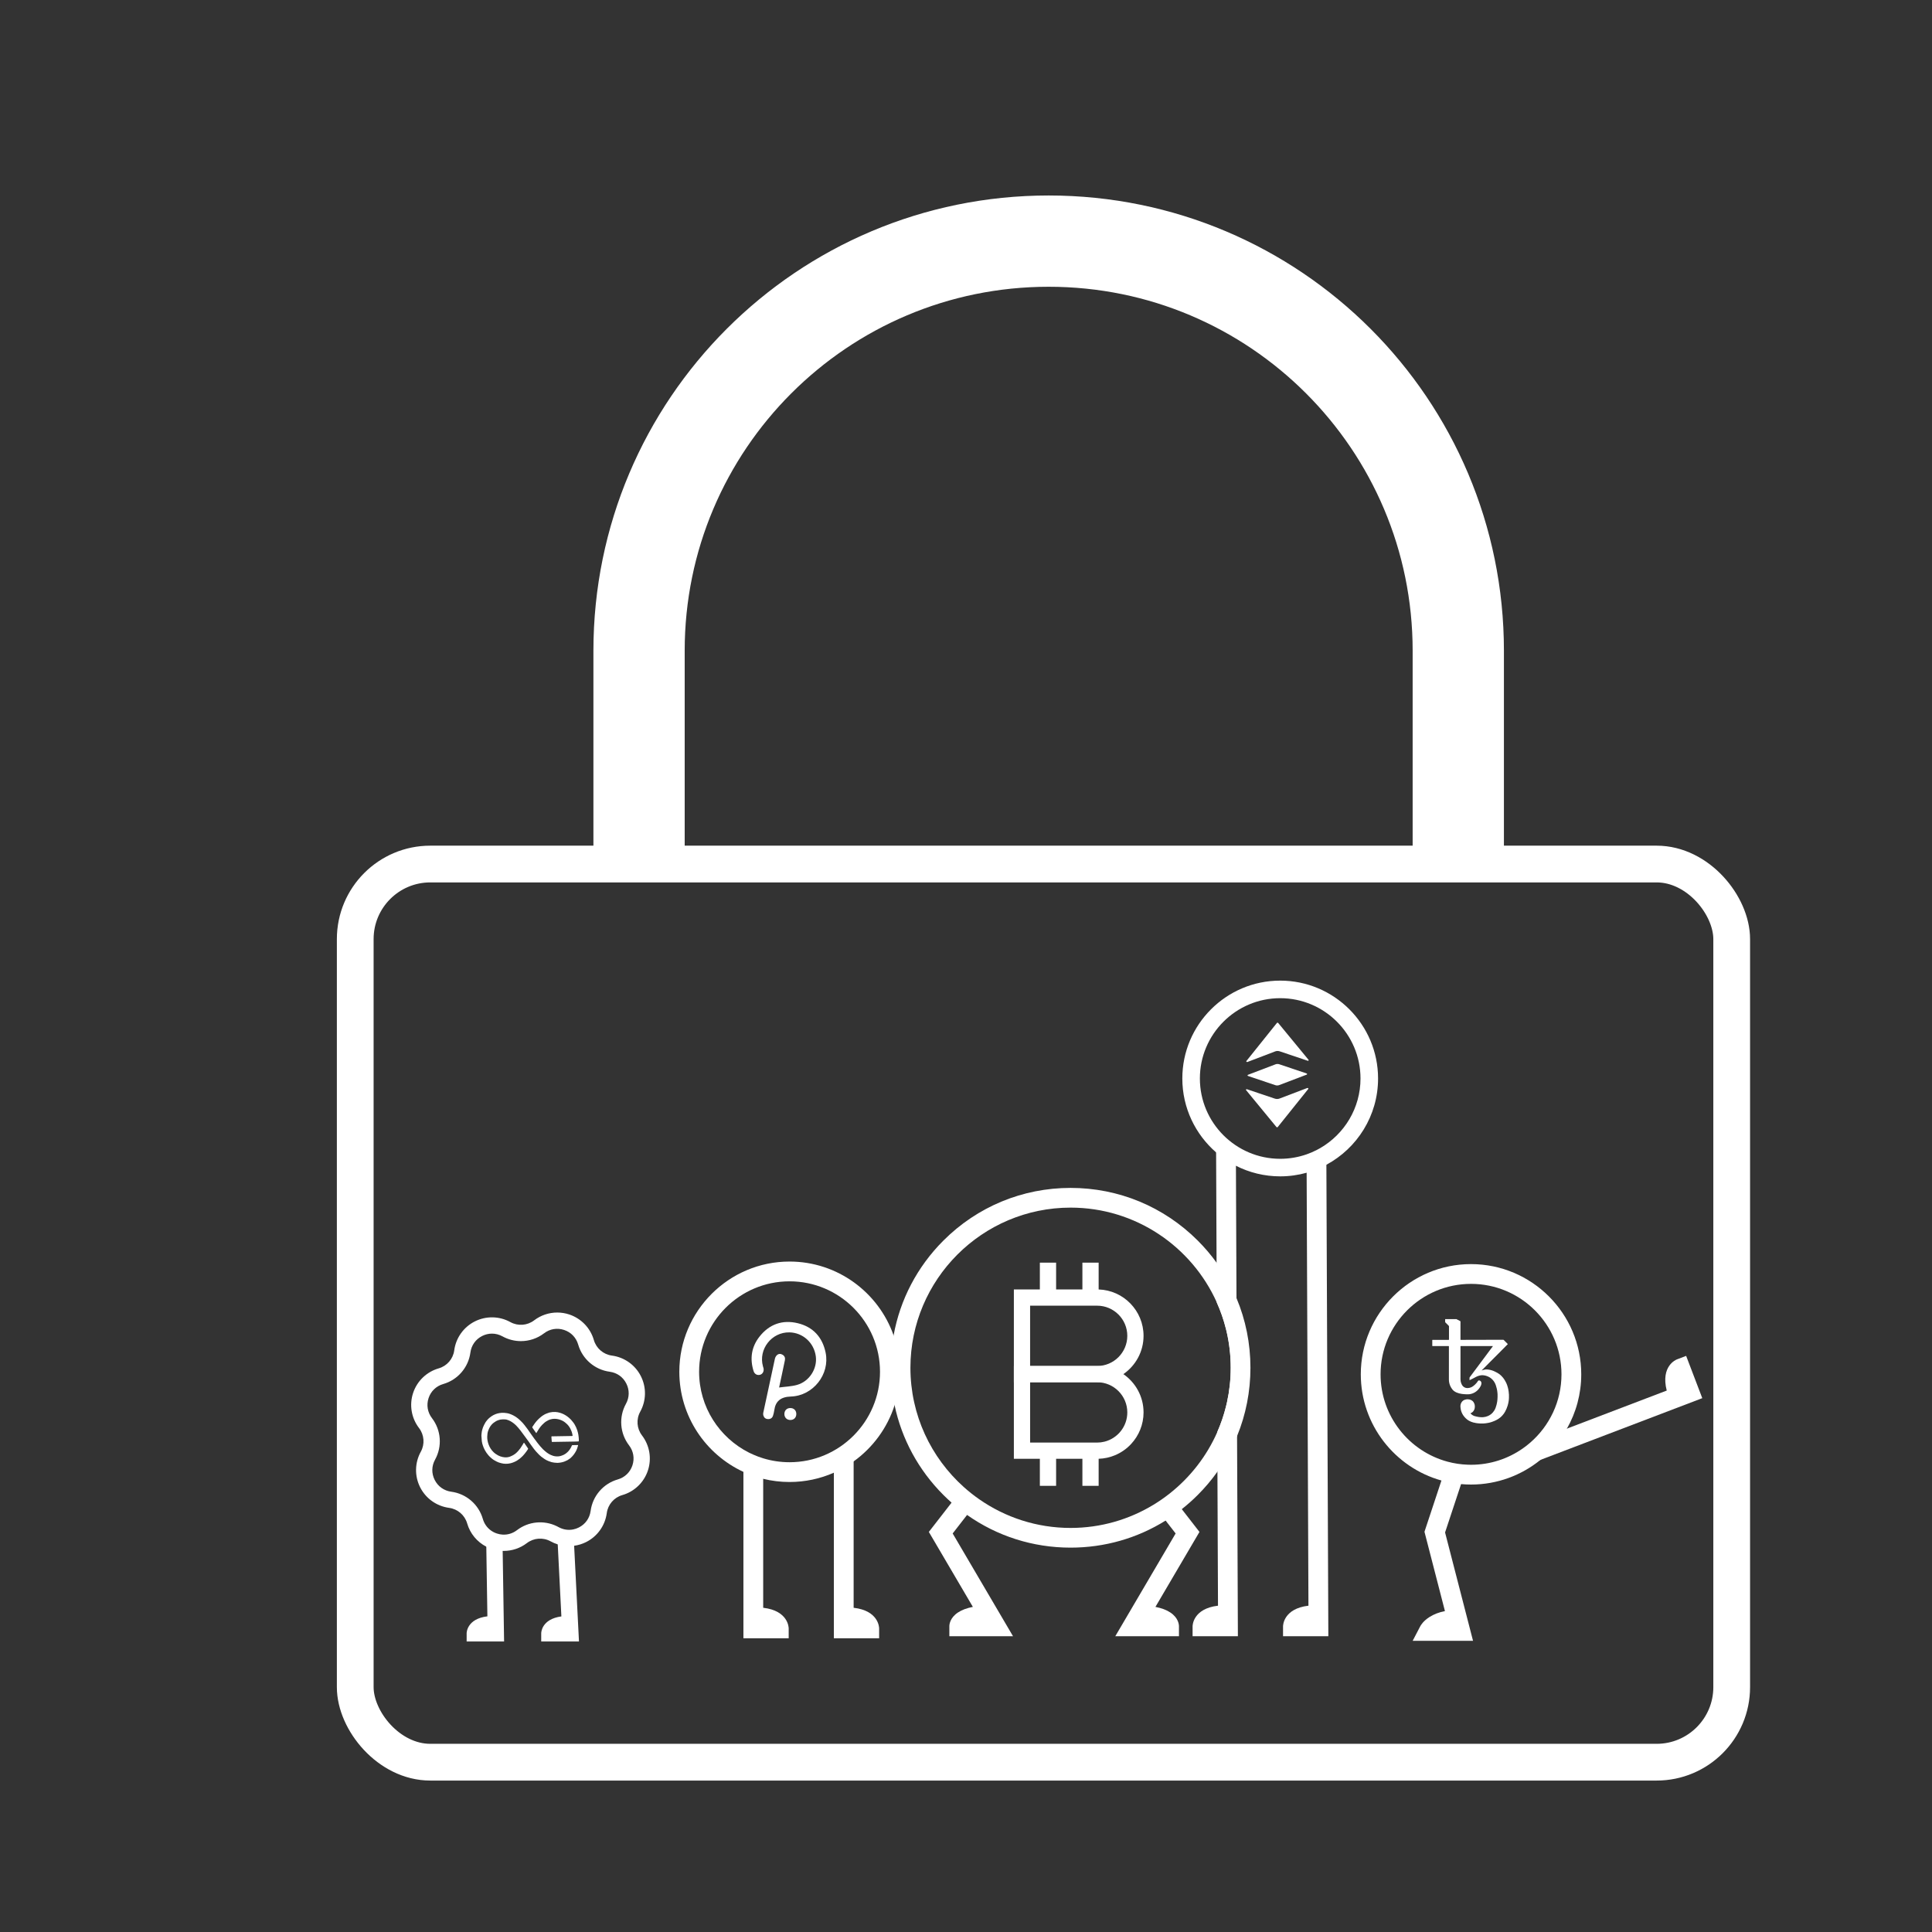 <?xml version="1.0" encoding="UTF-8"?><svg id="c" xmlns="http://www.w3.org/2000/svg" width="600" height="600" viewBox="0 0 600 600"><rect x="0" y="0" width="600" height="600" fill="#333333" stroke="none"/><defs><style>.h{fill:#fff;}.i{stroke-width:28.346px;}.i,.j{fill:none;stroke:#fff;stroke-miterlimit:10;}.j{stroke-width:11.412px;}</style></defs><path class="i" d="M452.884,268.335v-66.242c0-70.256-56.954-127.21-127.21-127.21h-0c-70.256,0-127.21,56.954-127.21,127.21v66.242"/><rect class="j" x="110.322" y="268.335" width="427.471" height="278.929" rx="23.31" ry="23.31"/><g><g><path class="h" d="M262.036,451.104v54.607h7.917s0-3.467-7.288-3.467l-.628-51.14Z"/><path class="h" d="M273.022,505.712v3.07h-14.058v-54.802c1.664-.82,3.242-1.784,4.719-2.877h1.421v48.204c7.822,.908,7.917,6.16,7.917,6.405Z"/></g><g><path class="h" d="M233.945,451.104v54.607h7.917s0-3.467-7.288-3.467l-.628-51.14Z"/><path class="h" d="M244.933,505.712v3.07h-14.058v-55.088c1.938,1.008,3.993,1.815,6.141,2.398v43.215c7.819,.908,7.917,6.16,7.917,6.405Z"/></g><path class="h" d="M277.516,414.718c-4.678-13.341-17.397-22.931-32.316-22.931-18.875,0-34.229,15.354-34.229,34.229,0,13.764,8.164,25.657,19.905,31.088,.998,.462,2.023,.878,3.07,1.245,.029,.01,.061,.02,.091,.029,.974,.338,1.97,.631,2.98,.881,2.623,.646,5.363,.988,8.184,.988,4.893,0,9.551-1.032,13.764-2.889,1.052-.465,2.077-.979,3.07-1.544,.02-.01,.039-.022,.059-.032,1.04-.592,2.045-1.238,3.012-1.933,5.93-4.252,10.454-10.354,12.717-17.453,1.045-3.273,1.61-6.762,1.61-10.381,0-3.958-.675-7.76-1.916-11.298Zm-32.316,39.389c-2.845,0-5.593-.426-8.184-1.216-1.05-.321-2.072-.7-3.063-1.138-.003,.002-.005,0-.007-.002-.467-.203-.925-.418-1.377-.648-9.162-4.631-15.457-14.139-15.457-25.087,0-15.489,12.6-28.089,28.089-28.089s28.091,12.6,28.091,28.089-12.602,28.091-28.091,28.091Z"/></g><g><path class="h" d="M384.439,508.136h-14.07v-3.07c0-.245,.098-5.485,7.89-6.402l-.174-41.62v-.015l-.049-12.284v-.015c1.111-2.525,2.016-5.16,2.696-7.883v-.012c.12-.46,.23-.932,.335-1.397v-.012c.751-3.433,1.147-6.995,1.147-10.65,0-3.8-.428-7.499-1.238-11.056-.078-.338-.157-.673-.242-1.008-.714-2.86-1.678-5.607-2.867-8.25v-.015l-.051-12.318-.147-35.587,2.613-.01,3.528-.015,.01,2.429,.183,44.184,.179,42.861v.015l.257,62.13Z"/><path class="h" d="M412.53,508.136h-14.07v-3.07c0-.245,.098-5.485,7.89-6.402l-.573-137.297c2.17-.675,4.225-1.607,6.131-2.762l.621,149.532Z"/><g><path class="h" d="M383.82,358.947c-1.243-.714-2.425-1.522-3.538-2.415l3.528-.015,.01,2.429Z"/><path class="h" d="M397.575,304.541c-16.759,0-30.393,13.634-30.393,30.393,0,9.155,4.069,17.378,10.493,22.956,.969,.842,1.994,1.625,3.066,2.339,.005,.005,.01,.007,.015,.01,.986,.658,2.014,1.26,3.078,1.801,4.13,2.102,8.8,3.288,13.742,3.288,2.845,0,5.603-.394,8.216-1.128,1.037-.291,2.05-.636,3.039-1.032,.01-.002,.017-.005,.027-.01,1.052-.421,2.075-.9,3.066-1.434,9.544-5.13,16.047-15.215,16.047-26.79,0-16.759-13.634-30.393-30.393-30.393Zm12.477,51.984c-.399,.232-.807,.455-1.221,.663h-.002c-.986,.501-2.009,.939-3.063,1.306-2.567,.895-5.324,1.382-8.191,1.382-13.752,0-24.942-11.188-24.942-24.942s11.19-24.94,24.942-24.94,24.94,11.188,24.94,24.94c0,9.211-5.018,17.27-12.463,21.591Z"/></g></g><g><path class="h" d="M297.504,500.774c1.189-.79,2.721-1.368,4.629-1.739l-13.674-23.284,8.942-11.513c1.529,1.36,3.136,2.632,4.817,3.809l-6.356,8.184,18.735,31.905h-19.768v-3.07c0-.59,.193-2.642,2.674-4.291Z"/><path class="h" d="M366.137,505.066v3.07h-19.77l18.735-31.905-5.008-6.449c1.752-1.077,3.435-2.251,5.042-3.521l7.369,9.49-13.674,23.284c1.908,.372,3.442,.949,4.629,1.739,2.483,1.649,2.676,3.702,2.676,4.291Z"/><path class="h" d="M384.004,403.131c-.898-2.138-1.933-4.208-3.095-6.224-.002,0-.002-.002-.002-.002v-.01c-.056-.098-.113-.196-.169-.294v-.012c-.898-1.532-1.872-3.012-2.921-4.46-1.744-2.415-3.694-4.705-5.842-6.853-10.55-10.549-24.578-16.36-39.497-16.36s-28.947,5.811-39.499,16.36c-8.14,8.14-13.458,18.349-15.462,29.442-.595,3.286-.898,6.65-.898,10.058,0,3.951,.409,7.841,1.204,11.621,2.207,10.486,7.401,20.12,15.156,27.876,.827,.827,1.673,1.622,2.542,2.39,1.544,1.365,3.149,2.637,4.812,3.812,9.343,6.601,20.47,10.158,32.145,10.158,10.596,0,20.744-2.931,29.512-8.409,1.732-1.081,3.408-2.263,5.025-3.54,1.725-1.36,3.381-2.833,4.959-4.411,2.258-2.258,4.301-4.678,6.111-7.229v-.015c.947-1.314,1.827-2.674,2.647-4.059v-.012c.135-.232,.269-.467,.404-.702v-.012c1.147-2.014,2.165-4.1,3.046-6.236v-.015c2.725-6.642,4.154-13.82,4.154-21.216,0-7.555-1.49-14.882-4.333-21.644Zm-2.936,32.294v.012c-.105,.465-.215,.937-.335,1.397v.012c-.68,2.723-1.585,5.358-2.696,7.883v.015c-3.308,7.521-8.421,14.055-14.792,19.085-1.605,1.27-3.293,2.439-5.05,3.506h-.002c-7.508,4.553-16.311,7.178-25.715,7.178-10.535,0-20.316-3.293-28.367-8.903-1.683-1.172-3.291-2.444-4.812-3.812-10.158-9.113-16.558-22.334-16.558-37.023,0-27.426,22.312-49.738,49.738-49.738,20.189,0,37.606,12.091,45.39,29.41v.015c1.189,2.642,2.153,5.39,2.867,8.25,.086,.335,.164,.67,.242,1.008,.81,3.557,1.238,7.256,1.238,11.056,0,3.655-.396,7.217-1.147,10.65Z"/></g><g><path class="h" d="M156.55,509.768h-11.631v-2.532c0-.198,.081-4.494,6.444-5.27l-.384-24.619c1.485,1.074,3.264,1.691,5.091,1.769l.479,30.652Z"/><path class="h" d="M179.804,509.768h-11.724v-2.532c0-.198,.078-4.409,6.261-5.245l-1.267-25.111c1.194,.514,2.425,.753,3.638,.753,.492,0,.981-.039,1.463-.117l1.629,32.253Z"/><path class="h" d="M199.376,445.784c-1.629-2.131-1.847-5.02-.55-7.367,1.886-3.415,1.967-7.535,.21-11.022-1.759-3.494-5.125-5.886-9.003-6.405-2.659-.357-4.861-2.251-5.605-4.827-1.086-3.753-3.949-6.723-7.66-7.949-1.214-.399-2.464-.595-3.707-.595-2.561,0-5.089,.832-7.178,2.427-2.133,1.627-5.028,1.84-7.379,.543-3.425-1.891-7.555-1.967-11.046-.208-3.486,1.759-5.874,5.116-6.39,8.986-.352,2.655-2.246,4.849-4.825,5.59-3.755,1.081-6.728,3.941-7.951,7.65-1.223,3.709-.536,7.777,1.84,10.88,1.629,2.131,1.847,5.02,.55,7.367-1.886,3.415-1.965,7.535-.208,11.022,1.756,3.494,5.123,5.886,9.001,6.405,2.662,.357,4.861,2.251,5.607,4.827,.91,3.151,3.075,5.749,5.943,7.229,.548,.281,1.123,.524,1.718,.719,1.103,.362,2.234,.558,3.366,.587,.115,.005,.228,.007,.343,.007,2.559,0,5.086-.832,7.176-2.427,2.131-1.627,5.028-1.84,7.376-.543,.71,.391,1.448,.707,2.207,.94,1.651,.516,3.389,.658,5.091,.431,1.287-.174,2.554-.56,3.748-1.162,3.486-1.759,5.874-5.116,6.39-8.986,.355-2.655,2.248-4.849,4.825-5.59,3.755-1.081,6.728-3.941,7.951-7.65,1.223-3.709,.536-7.777-1.84-10.88Zm-7.511,13.664c-4.511,1.297-7.824,5.14-8.443,9.789-.301,2.243-1.629,4.113-3.653,5.133-.558,.281-1.135,.482-1.722,.602-1.546,.318-3.156,.076-4.597-.722-.174-.095-.347-.186-.523-.272-4.008-1.96-8.803-1.502-12.372,1.223-1.331,1.018-2.919,1.492-4.524,1.38-.57-.037-1.14-.147-1.703-.333-1.414-.465-2.588-1.341-3.406-2.5-.43-.609-.761-1.297-.976-2.045-1.302-4.504-5.15-7.817-9.801-8.438-2.251-.301-4.13-1.637-5.15-3.665-1.018-2.021-.976-4.316,.12-6.295,2.268-4.105,1.889-9.167-.964-12.893-1.377-1.798-1.762-4.066-1.052-6.217,.71-2.148,2.366-3.743,4.546-4.37,4.509-1.297,7.824-5.14,8.443-9.789,.298-2.243,1.629-4.113,3.65-5.133,.974-.492,2.014-.736,3.048-.736,1.121,0,2.239,.286,3.271,.856,1.788,.988,3.758,1.473,5.718,1.473,2.544,0,5.074-.817,7.181-2.425,1.801-1.377,4.071-1.759,6.224-1.047,2.155,.71,3.753,2.368,4.382,4.546,1.304,4.504,5.15,7.817,9.801,8.438,2.253,.301,4.13,1.637,5.15,3.665,1.02,2.021,.976,4.316-.117,6.295-2.27,4.105-1.891,9.167,.961,12.893,1.377,1.798,1.762,4.066,1.052,6.217-.71,2.148-2.366,3.743-4.543,4.37Z"/></g><g><g><path class="h" d="M473.673,451.896l51.023-19.457-2.821-7.397s-3.24,1.235-.643,8.046l-47.56,18.809Z"/><path class="h" d="M528.659,434.212l-53.892,20.553-.746-1.96c.991-.656,1.94-1.363,2.848-2.128l.002-.002c.034-.027,.066-.054,.1-.083l.002-.002c1.774-1.502,3.374-3.198,4.776-5.059v-.002l35.869-13.676c-1.938-7.631,2.936-9.593,3.163-9.678l2.867-1.094,5.011,13.133Z"/></g><path class="h" d="M457.463,509.572h-18.748l2.339-4.487c.193-.377,.979-1.693,2.887-2.906,1.363-.866,2.968-1.483,4.798-1.84l-6.356-24.634,6.234-18.831c1.972,.538,4.022,.888,6.128,1.025l-5.965,18.021,8.683,33.652Z"/><path class="h" d="M456.837,392.579c-18.875,0-34.229,15.354-34.229,34.229,0,15.694,10.616,28.957,25.045,32.979,1.967,.55,4.007,.927,6.099,1.113,1.015,.093,2.045,.14,3.085,.14,8.159,0,15.663-2.87,21.551-7.655l.002-.002c1.928-1.566,3.682-3.337,5.228-5.28l.003-.002c.054-.066,.108-.135,.161-.203,1.047-1.333,1.996-2.745,2.838-4.228,2.831-4.979,4.448-10.735,4.448-16.861,0-18.875-15.357-34.229-34.232-34.229Zm18.408,55.428l-.002,.002c-.751,.656-1.534,1.267-2.351,1.835-4.553,3.185-10.089,5.054-16.054,5.054-.365,0-.729-.007-1.091-.024-2.121-.078-4.184-.396-6.16-.927-11.986-3.203-20.837-14.158-20.837-27.139,0-15.489,12.6-28.089,28.089-28.089s28.091,12.6,28.091,28.089c0,8.455-3.755,16.049-9.683,21.199Z"/></g><g><g><path class="h" d="M341.194,400.455c-.157-.007-.311-.01-.467-.01h-25.862v28.823h25.862c1.979,0,3.868-.401,5.588-1.128,.9-.379,1.754-.849,2.549-1.395,3.787-2.598,6.275-6.958,6.275-11.89,0-7.79-6.214-14.156-13.945-14.4Zm-21.285,5.035h20.817c5.165,0,9.368,4.201,9.368,9.365s-4.203,9.368-9.368,9.368h-20.817v-18.733Z"/><path class="h" d="M348.864,426.745c-.795-.546-1.649-1.015-2.549-1.395-1.72-.727-3.609-1.128-5.588-1.128h-25.862v28.825h25.862c.157,0,.311-.002,.467-.01,1.784-.054,3.486-.438,5.05-1.089,1.928-.8,3.643-2.009,5.045-3.516,2.388-2.574,3.851-6.019,3.851-9.798,0-4.93-2.488-9.29-6.275-11.89Zm-5.896,20.986c-.719,.179-1.468,.272-2.241,.272h-20.817v-18.735h20.817c5.165,0,9.368,4.203,9.368,9.368,0,2.158-.731,4.147-1.964,5.732-1.275,1.644-3.083,2.853-5.162,3.364Z"/></g><rect class="h" x="322.938" y="392.127" width="5.045" height="10.839"/><rect class="h" x="336.149" y="392.127" width="5.045" height="10.839"/><rect class="h" x="322.938" y="450.599" width="5.045" height="10.839"/><rect class="h" x="336.149" y="450.599" width="5.045" height="10.839"/></g><g id="d"><g><path class="h" d="M241.963,430.898c1.935-.263,3.784-.314,5.515-.79,3.857-1.06,6.394-5.045,5.878-8.894-.566-4.222-4.012-7.35-8.189-7.434-5.535-.111-9.701,5.248-8.219,10.574,.05,.18,.119,.356,.162,.538,.215,.906-.22,1.791-.995,2.037-.904,.287-1.782-.157-2.086-1.128-1.209-3.878-.667-7.517,1.843-10.706,3.039-3.861,7.128-5.308,11.875-4.162,4.753,1.147,7.67,4.34,8.656,9.136,1.387,6.74-3.9,13.418-10.78,13.635-3.247,.102-4.797,1.526-5.165,4.27-.074,.554-.217,1.103-.379,1.64-.231,.769-.801,1.12-1.584,1.092-.762-.027-1.248-.456-1.443-1.178-.067-.246-.066-.535-.013-.786,1.194-5.601,2.39-11.201,3.619-16.794,.09-.411,.348-.856,.662-1.131,.504-.44,1.148-.44,1.728-.085,.613,.376,.852,.967,.716,1.662-.283,1.444-.601,2.881-.908,4.321-.284,1.333-.572,2.666-.897,4.184Z"/><path class="h" d="M243.597,439.14c.005-1.114,.741-1.856,1.846-1.86,1.102-.004,1.861,.75,1.86,1.846-.001,1.111-.75,1.865-1.851,1.865-1.092-.001-1.859-.766-1.855-1.851Z"/></g></g><g id="e"><path class="h" d="M459.543,442.075c-.022-.007-.045-.018-.068-.019-.146-.01-.293-.014-.438-.029-.205-.021-.409-.047-.613-.078-.314-.047-.624-.113-.929-.201-.462-.134-.908-.306-1.327-.547-.366-.211-.696-.468-.995-.766-.279-.278-.539-.57-.757-.899-.387-.582-.648-1.217-.774-1.904-.035-.191-.052-.384-.074-.577-.011-.102-.021-.205-.021-.308,.002-.412,.093-.803,.295-1.163,.133-.237,.313-.436,.532-.602,.276-.21,.593-.316,.926-.38,.175-.034,.352-.056,.531-.048,.372,.015,.731,.09,1.069,.251,.14,.067,.264,.158,.383,.259,.29,.245,.482,.555,.607,.908,.08,.225,.122,.46,.129,.699,.006,.23,.002,.46-.048,.686-.095,.433-.288,.814-.608,1.123-.161,.155-.345,.279-.554,.362-.037,.015-.073,.031-.109,.048-.006,.003-.011,.011-.022,.023,.01,.017,.019,.038,.033,.054,.301,.344,.662,.6,1.091,.76,.045,.017,.089,.033,.135,.046,.454,.128,.913,.237,1.381,.298,.418,.054,.838,.072,1.257,.046,.525-.032,1.033-.156,1.518-.366,.333-.144,.645-.323,.93-.547,.231-.182,.44-.386,.632-.61,.163-.19,.31-.391,.44-.605,.164-.269,.293-.553,.399-.849,.208-.584,.364-1.183,.461-1.795,.036-.227,.056-.456,.082-.684,.059-.533,.049-1.069,.043-1.604-.002-.182-.022-.363-.04-.545-.02-.201-.043-.402-.073-.601-.03-.196-.066-.391-.107-.585-.073-.346-.169-.685-.284-1.019-.101-.292-.207-.583-.353-.857-.192-.358-.421-.689-.707-.981-.242-.247-.498-.477-.79-.664-.37-.236-.767-.413-1.188-.538-.259-.077-.524-.125-.792-.158-.196-.024-.395-.047-.593-.027-.284,.028-.565,.077-.84,.156-.352,.101-.693,.231-1.01,.413-.575,.33-1.179,.602-1.767,.907-.035,.018-.072,.034-.108,.049-.007,.003-.015,0-.032,0-.006-.018-.019-.038-.02-.059-.002-.226-.001-.452-.002-.678-0-.059,.026-.106,.06-.151,.186-.247,.371-.495,.556-.743,.661-.887,1.323-1.773,1.984-2.66,.346-.464,.692-.928,1.037-1.392,.654-.877,1.308-1.755,1.961-2.632,.322-.432,.644-.865,.966-1.297,.211-.283,.421-.566,.631-.85,.021-.028,.04-.058,.068-.097-.029-.007-.049-.015-.07-.017-.032-.003-.063-.001-.095-.001-3.235,0-6.47,0-9.706,0-.04,0-.08-.001-.119,.002-.056,.005-.071,.019-.075,.072-.004,.047-.002,.095-.002,.143,0,3.253,0,6.506,0,9.759,0,.123-.002,.246,0,.369,.005,.416,.082,.819,.225,1.21,.073,.199,.164,.388,.269,.569,.167,.286,.402,.507,.691,.672,.25,.142,.519,.215,.802,.243,.083,.008,.167,.008,.249,.003,.39-.024,.768-.095,1.128-.26,.27-.124,.505-.296,.738-.474,.275-.211,.518-.456,.751-.71,.193-.21,.377-.428,.515-.681,.052-.096,.135-.166,.232-.216,.073-.038,.151-.043,.232-.029,.31,.057,.511,.241,.614,.533,.055,.155,.078,.315,.046,.479-.017,.089-.031,.18-.049,.269-.037,.185-.126,.351-.212,.515-.114,.218-.239,.43-.39,.625-.097,.125-.197,.248-.3,.368-.077,.09-.156,.18-.241,.262-.581,.558-1.256,.95-2.043,1.136-.317,.075-.638,.122-.965,.116-.159-.003-.317,.004-.476-.003-.241-.01-.482-.024-.723-.043-.229-.019-.457-.042-.684-.074-.555-.08-1.097-.209-1.614-.432-.285-.123-.554-.273-.803-.46-.195-.146-.363-.318-.515-.507-.267-.333-.484-.696-.66-1.085-.163-.36-.271-.737-.342-1.124-.058-.317-.075-.636-.074-.959,.004-1.46,.003-2.92,.003-4.38,0-1.9,0-3.8,0-5.701,0-.044,.002-.087-.002-.131-.004-.056-.019-.071-.072-.076-.043-.004-.087-.002-.131-.002-1.578,0-3.156,0-4.734-.001-.074,0-.149-.014-.224-.022,0-.627,0-1.254,0-1.881,.063-.032,.132-.024,.199-.024,1.609-0,3.219-0,4.828-0,.158,0,.159-.001,.159-.159,0-1.333-.001-2.666,.002-3.998,0-.093-.024-.164-.092-.232-.339-.334-.673-.673-1.011-1.007-.061-.06-.089-.123-.088-.21,.004-.282,.001-.563,.001-.845,1.166,0,2.331,0,3.497,0,.023,.015,.045,.033,.069,.046,.341,.178,.681,.357,1.022,.534,.186,.097,.171,.066,.171,.278,0,1.797,0,3.594,0,5.391,0,.04-.001,.08,.001,.119,.004,.063,.018,.077,.078,.082,.043,.003,.087,.002,.131,.002,1.95-.013,3.9,.004,5.85-.018,1.99-.023,3.98-.007,5.97-.008,.412-0,.825,.001,1.237-.002,.072-0,.129,.018,.18,.07,.397,.4,.795,.797,1.192,1.196,.021,.021,.036,.049,.058,.078-.032,.035-.058,.065-.085,.092-.921,.929-1.841,1.86-2.764,2.787-.945,.95-1.895,1.896-2.84,2.846-.78,.784-1.557,1.571-2.335,2.358-.023,.024-.043,.05-.073,.086,.029,0,.041,.003,.051-.001,.263-.103,.535-.176,.811-.229,.252-.048,.503-.107,.764-.072,.176,.024,.355,.028,.531,.056,.678,.106,1.329,.301,1.943,.611,.131,.066,.261,.134,.393,.198,.592,.29,1.125,.667,1.599,1.123,.182,.175,.344,.372,.509,.564,.202,.235,.367,.498,.53,.76,.108,.175,.211,.354,.308,.536,.18,.336,.336,.684,.459,1.045,.092,.27,.176,.543,.245,.82,.101,.404,.178,.813,.229,1.226,.03,.248,.067,.495,.065,.745-0,.042,.013,.085,.019,.127v1.143c-.007,.031-.02,.061-.019,.092,.003,.255-.034,.505-.07,.757-.068,.476-.17,.945-.31,1.404-.203,.67-.463,1.316-.808,1.927-.239,.423-.522,.815-.85,1.172-.217,.236-.449,.459-.701,.66-.329,.263-.674,.502-1.051,.692-.212,.107-.425,.215-.643,.308-.277,.117-.558,.229-.842,.327-.352,.121-.712,.22-1.079,.29-.272,.052-.546,.096-.82,.134-.184,.025-.37,.033-.555,.05-.027,.003-.053,.013-.08,.02h-1.261Z"/></g><g><path class="h" d="M173.203,454.313c-.333-.023-.707-.038-1.081-.08-.276-.031-.553-.08-.824-.154-.305-.084-.606-.199-.906-.312-.465-.174-.911-.405-1.333-.692-.332-.225-.664-.452-.978-.705-.284-.229-.551-.488-.813-.748-.271-.269-.533-.549-.787-.837-.232-.263-.458-.534-.671-.815-.335-.442-.659-.894-.983-1.345-.265-.369-.52-.745-.784-1.114-.159-.223-.328-.439-.491-.659-.096-.131-.186-.268-.282-.399-.3-.405-.602-.809-.902-1.213-.251-.337-.497-.678-.752-1.011-.184-.24-.374-.475-.571-.703-.21-.244-.425-.483-.647-.714-.288-.299-.591-.584-.918-.826-.314-.232-.633-.454-.973-.643-.375-.208-.767-.333-1.159-.463-.123-.041-.254-.057-.382-.066-.514-.037-1.025-.042-1.528,.045-.361,.062-.702,.188-1.039,.324-.199,.081-.384,.2-.569,.314-.181,.112-.358,.233-.53,.36-.247,.182-.464,.401-.671,.635-.18,.203-.325,.436-.479,.661-.083,.12-.146,.258-.209,.394-.103,.224-.203,.45-.296,.679-.128,.316-.21,.652-.258,.999-.045,.324-.071,.651-.077,.983-.008,.39,.031,.777,.096,1.165,.067,.404,.181,.795,.316,1.183,.16,.459,.374,.888,.63,1.294,.134,.211,.281,.414,.438,.606,.159,.194,.327,.384,.511,.548,.237,.212,.472,.431,.746,.589,.209,.12,.409,.26,.618,.38,.115,.066,.238,.113,.358,.166,.116,.051,.232,.104,.35,.147,.459,.166,.927,.271,1.399,.302,.311,.02,.628,.011,.932-.039,.389-.063,.764-.185,1.117-.371,.17-.089,.35-.159,.517-.253,.185-.105,.36-.227,.538-.344,.278-.183,.514-.423,.754-.656,.155-.15,.301-.312,.44-.479,.196-.235,.392-.471,.569-.723,.214-.305,.407-.629,.609-.944,.054-.084,.11-.166,.16-.253,.075-.128,.146-.259,.218-.389,.063-.113,.12-.114,.195-.005,.256,.374,.512,.747,.769,1.121,.124,.181,.249,.36,.372,.541,.068,.099,.071,.165,.007,.262-.339,.508-.68,1.015-1.075,1.473-.18,.209-.355,.423-.545,.62-.186,.193-.387,.37-.585,.55-.129,.118-.262,.231-.398,.34-.1,.079-.212,.141-.312,.221-.358,.285-.753,.504-1.16,.692-.417,.193-.847,.355-1.297,.467-.515,.129-1.037,.188-1.571,.177-.451-.009-.901-.059-1.347-.186-.256-.073-.516-.13-.768-.219-.243-.086-.483-.191-.716-.31-.304-.155-.608-.316-.897-.503-.275-.179-.533-.39-.786-.61-.303-.263-.596-.539-.857-.849-.399-.475-.77-.977-1.062-1.539-.132-.255-.266-.509-.38-.772-.101-.234-.17-.482-.264-.719-.15-.379-.212-.777-.295-1.171-.02-.094-.026-.191-.033-.287-.039-.508-.077-1.015-.113-1.523-.006-.09-0-.18,.007-.269,.018-.205,.034-.411,.061-.614,.048-.362,.094-.724,.209-1.066,.075-.221,.128-.453,.21-.669,.096-.251,.206-.496,.326-.734,.153-.304,.314-.605,.488-.895,.1-.167,.234-.308,.352-.462,.232-.304,.487-.585,.774-.827,.223-.188,.456-.362,.694-.528,.38-.265,.787-.48,1.214-.649,.405-.16,.824-.274,1.256-.348,.503-.087,1.012-.117,1.524-.072,.583,.051,1.168,.122,1.736,.337,.36,.136,.717,.282,1.065,.463,.396,.206,.774,.445,1.137,.715,.389,.289,.767,.597,1.112,.952,.204,.209,.418,.407,.617,.622,.181,.195,.353,.402,.518,.613,.345,.441,.686,.886,1.021,1.336,.177,.238,.338,.491,.508,.736,.147,.212,.297,.422,.446,.633,.188,.266,.374,.533,.563,.798,.189,.265,.377,.531,.57,.792,.19,.257,.387,.507,.579,.761,.081,.107,.153,.222,.234,.329,.115,.152,.234,.3,.353,.448,.231,.286,.46,.575,.697,.856,.155,.183,.323,.351,.485,.527,.121,.131,.235,.269,.362,.391,.392,.373,.794,.731,1.223,1.051,.378,.282,.776,.521,1.192,.709,.48,.217,.975,.379,1.488,.431,.669,.068,1.319,.025,1.936-.229,.206-.085,.424-.143,.619-.249,.275-.15,.546-.316,.794-.51,.241-.188,.46-.411,.673-.636,.142-.149,.263-.324,.384-.495,.26-.369,.488-.762,.652-1.199,.037-.1,.099-.153,.207-.154,.532-.006,1.064-.019,1.595-.028,.133-.002,.162,.027,.122,.171-.082,.3-.175,.597-.273,.89-.147,.446-.362,.853-.603,1.237-.247,.393-.499,.786-.82,1.113-.199,.203-.392,.411-.597,.607-.096,.092-.21,.162-.319,.237-.213,.147-.421,.307-.646,.431-.243,.135-.501,.244-.758,.35-.285,.118-.571,.234-.877,.292-.237,.044-.468,.119-.712,.138-.223,.017-.444,.045-.709,.073Z"/><path class="h" d="M175.551,447.738c-1.335,.022-2.67,.045-4.005,.067-.159,.003-.175-.009-.195-.19-.024-.214-.036-.428-.052-.643-.018-.237-.037-.474-.053-.711-.011-.174,.003-.189,.165-.193,.102-.003,.204-.003,.307-.005,1.959-.033,3.918-.066,5.877-.1,.234-.004,.255-.035,.204-.29-.034-.173-.059-.348-.104-.518-.07-.268-.135-.537-.257-.789-.135-.28-.249-.572-.392-.847-.096-.185-.223-.352-.34-.524-.319-.464-.715-.835-1.135-1.182-.519-.429-1.09-.718-1.698-.915-.349-.113-.7-.203-1.061-.24-.33-.033-.658-.048-.982-.02-.257,.022-.512,.074-.759,.142-.272,.075-.552,.148-.798,.285-.463,.257-.937,.504-1.327,.888-.195,.192-.406,.364-.594,.562-.349,.369-.67,.768-.956,1.199-.247,.372-.474,.76-.709,1.142-.019,.031-.029,.07-.045,.103-.051,.108-.107,.113-.186,.012-.034-.044-.061-.095-.094-.141-.229-.325-.46-.649-.688-.975-.106-.151-.21-.305-.314-.459-.081-.121-.083-.178-0-.305,.248-.379,.5-.755,.768-1.118,.29-.392,.609-.751,.939-1.101,.298-.316,.634-.578,.958-.859,.218-.19,.454-.349,.694-.496,.314-.193,.629-.391,.98-.512,.291-.1,.579-.211,.87-.314,.057-.02,.119-.025,.178-.038,.566-.131,1.144-.181,1.73-.151,.497,.025,.991,.117,1.48,.266,.765,.233,1.481,.598,2.157,1.074,.435,.307,.837,.665,1.213,1.056,.184,.191,.333,.421,.513,.617,.25,.274,.448,.588,.638,.907,.333,.56,.594,1.157,.799,1.78,.152,.461,.255,.932,.344,1.406,.092,.488,.108,.98,.146,1.47,.011,.145-.002,.291-.01,.436-.006,.1-.035,.126-.14,.131-.28,.015-.56,.033-.841,.038-1.074,.021-2.148,.037-3.222,.055v-.001Z"/></g><g><path class="h" d="M396.966,317.701l9.415,11.438c.136,.165-.057,.356-.282,.28l-8.652-2.915c-.466-.157-.977-.153-1.406,.011l-8.631,3.288c-.221,.084-.462-.131-.33-.295l9.473-11.822c.092-.116,.311-.107,.412,.017Z"/><path class="h" d="M387.27,338.279l8.609,2.899c.492,.166,1.033,.162,1.487-.011l8.594-3.272c.221-.084,.462,.131,.33,.295l-9.477,11.823c-.092,.116-.311,.107-.412-.017l-9.412-11.438c-.136-.165,.057-.356,.281-.28Z"/><path class="h" d="M387.558,333.796l8.561-3.262c.369-.141,.808-.144,1.208-.009l8.446,2.846c.202,.068,.227,.289,.041,.36l-8.564,3.262c-.369,.141-.808,.144-1.208,.009l-8.443-2.845c-.202-.068-.227-.289-.041-.36Z"/></g></svg>